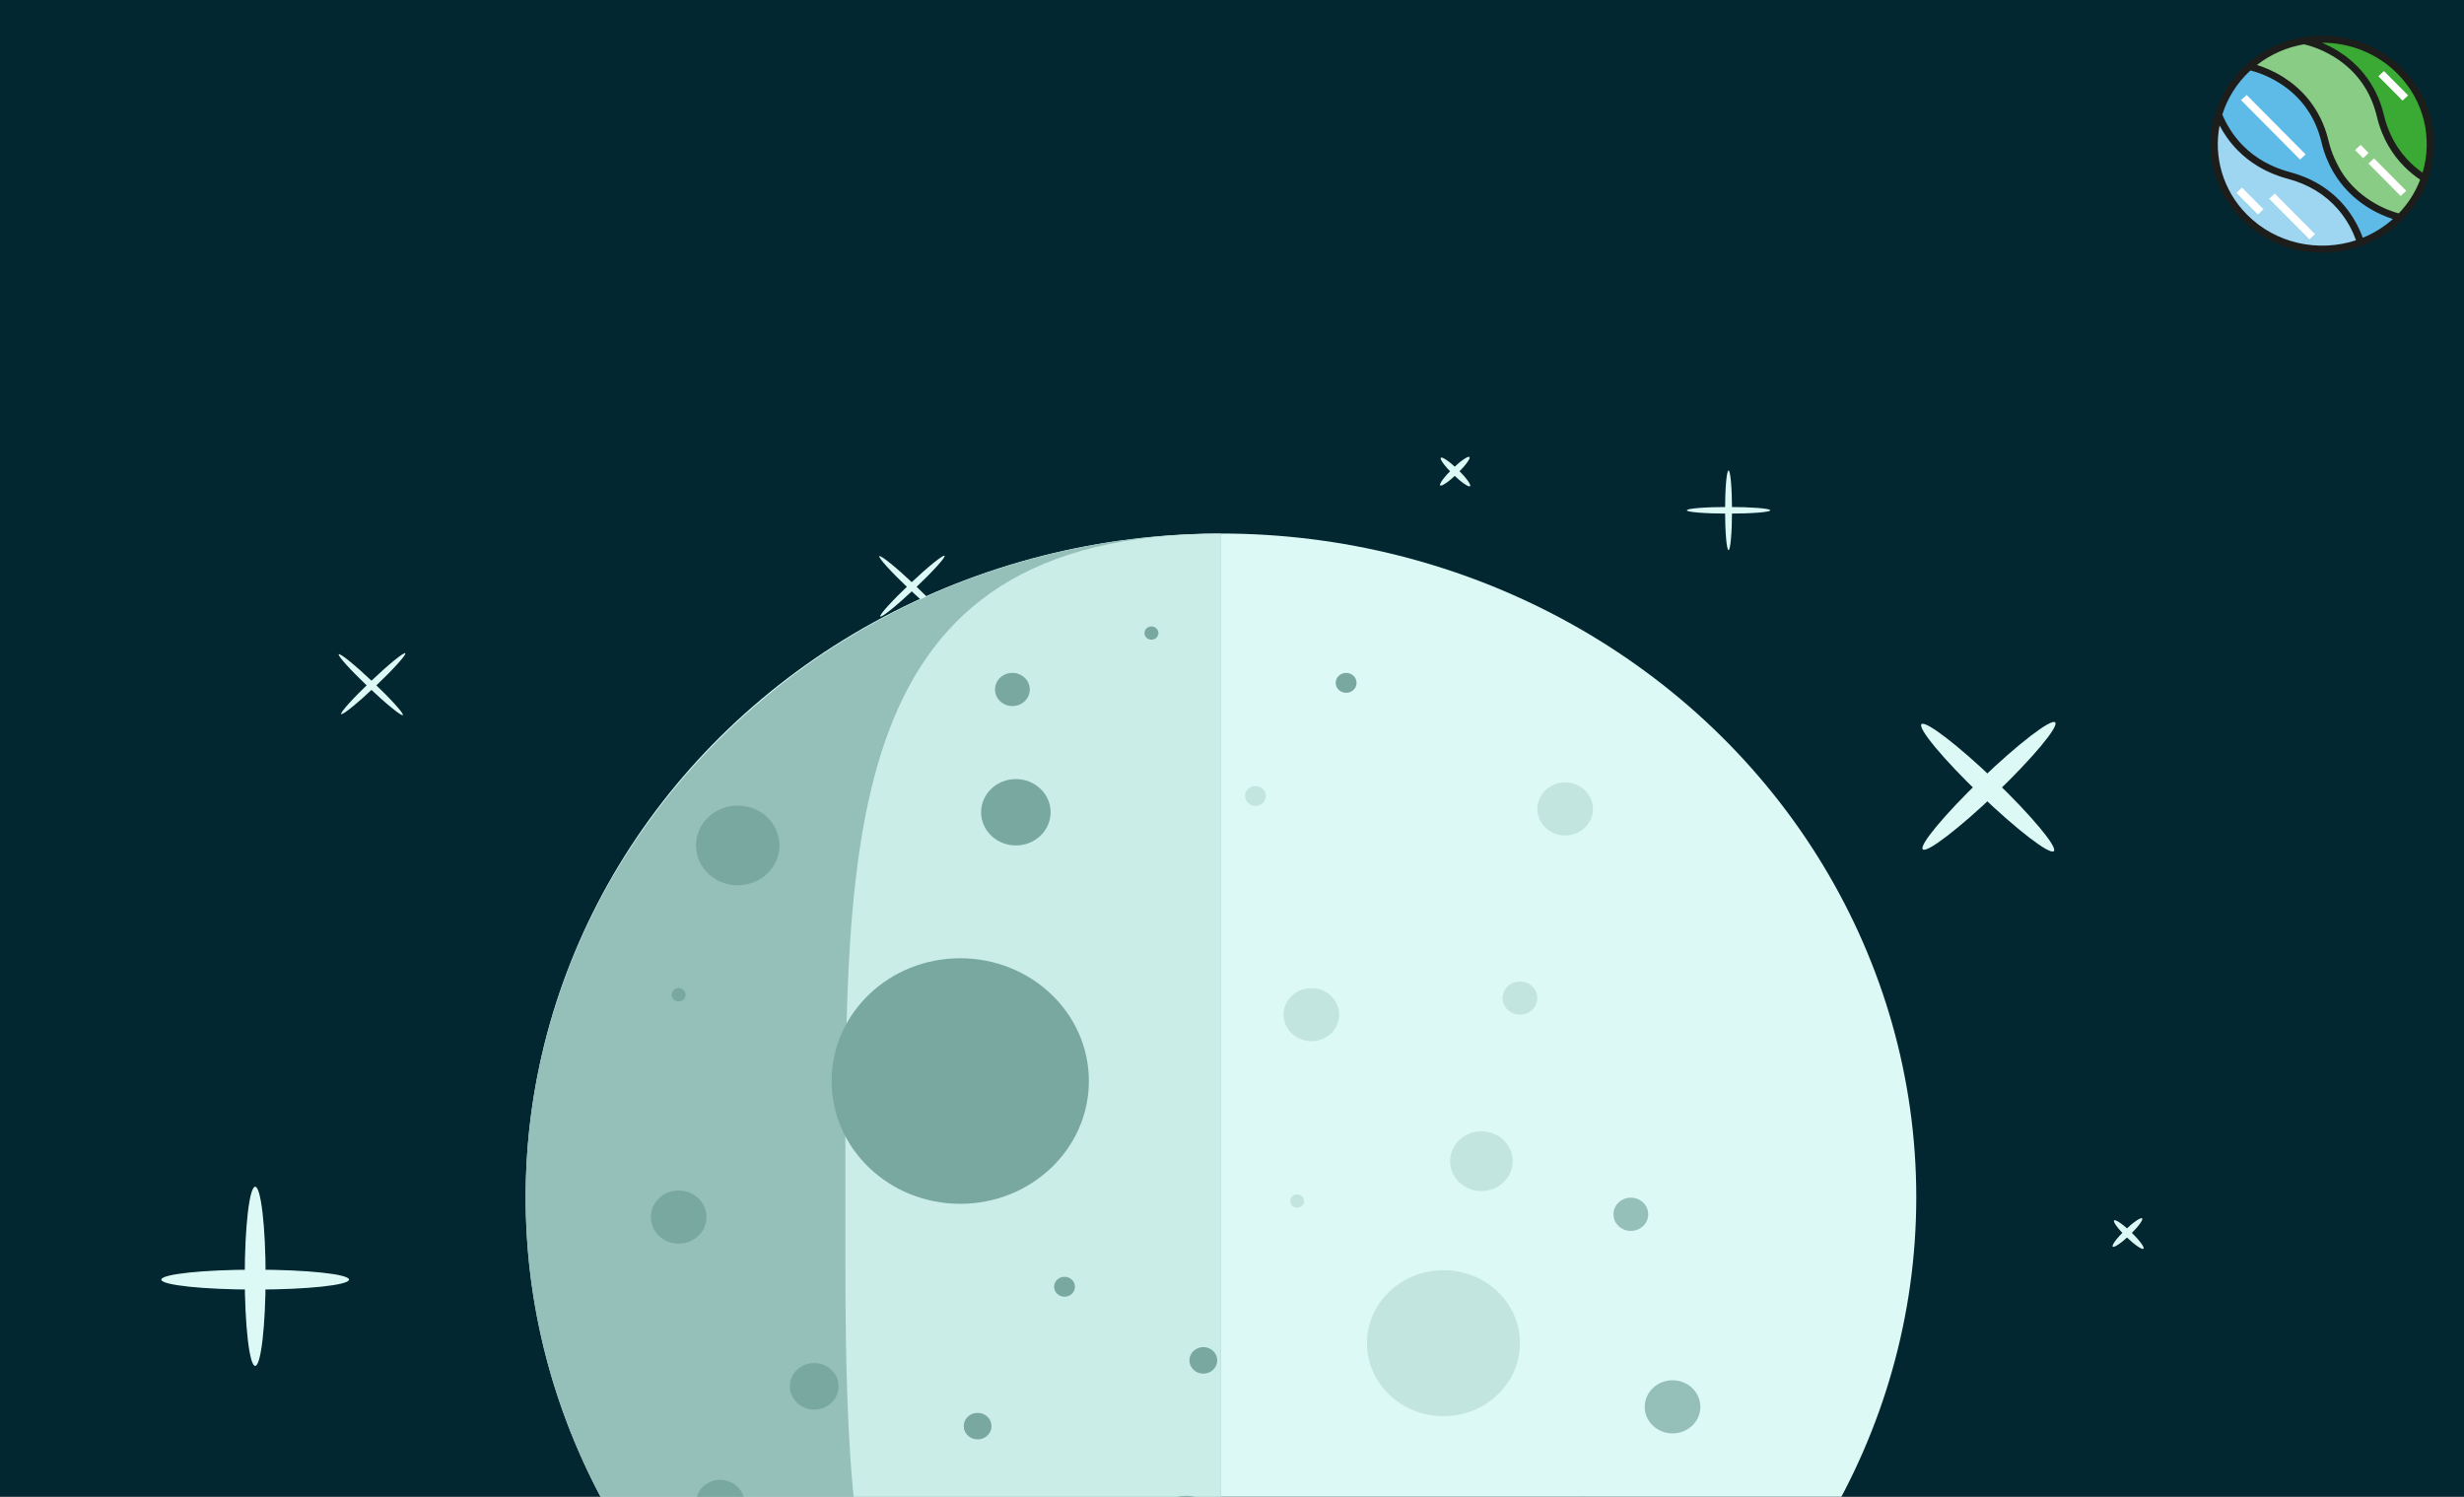 <?xml version="1.0" encoding="UTF-8" standalone="no"?>
<svg
   xmlns:dc="http://purl.org/dc/elements/1.1/"
   xmlns:cc="http://creativecommons.org/ns#"
   xmlns:rdf="http://www.w3.org/1999/02/22-rdf-syntax-ns#"
   xmlns:svg="http://www.w3.org/2000/svg"
   xmlns="http://www.w3.org/2000/svg"
   xmlns:sodipodi="http://sodipodi.sourceforge.net/DTD/sodipodi-0.dtd"
   xmlns:inkscape="http://www.inkscape.org/namespaces/inkscape"
   width="229.097mm"
   height="139.172mm"
   viewBox="0 0 229.097 139.172"
   version="1.1"
   id="svg8"
   inkscape:version="1.0.2 (1.0.2+r75+1)"
   sodipodi:docname="space-inkscape.svg">
  <rect x="0" y="0" width="229.097" height="139.172" fill="#808080" stroke="none"/>
  <defs
     id="defs2" />
  <sodipodi:namedview
     id="base"
     pagecolor="#ffffff"
     bordercolor="#666666"
     borderopacity="1.0"
     inkscape:pageopacity="0.0"
     inkscape:pageshadow="2"
     inkscape:zoom="0.82815589"
     inkscape:cx="389.93629"
     inkscape:cy="326.47823"
     inkscape:document-units="mm"
     inkscape:current-layer="XMLID_1790_"
     inkscape:document-rotation="0"
     showgrid="false"
     showguides="false"
     inkscape:window-width="1391"
     inkscape:window-height="839"
     inkscape:window-x="49"
     inkscape:window-y="24"
     inkscape:window-maximized="1"
     fit-margin-top="0"
     fit-margin-left="0"
     fit-margin-right="0"
     fit-margin-bottom="0" />
  <g
     inkscape:label="Layer 1"
     inkscape:groupmode="layer"
     id="layer1"
     transform="translate(-0.373,-158.216)">
    <g
       id="g140"
       transform="matrix(0.265,0,0,0.265,0.373,161.921)">
      <rect
         style="fill:#022730;fill-opacity:1;fill-rule:evenodd;stroke-width:1.108"
         id="rect250"
         width="865.875"
         height="526.003"
         x="2.3564148e-08"
         y="-14.003" />
      <g
         id="g42" />
      <g
         id="g62" />
      <g
         id="g64" />
      <g
         id="g66" />
      <g
         id="g68" />
      <g
         id="g70" />
      <g
         id="g72" />
      <g
         id="g74" />
      <g
         id="g76" />
      <g
         id="g78" />
      <g
         id="g80" />
      <g
         id="g82" />
      <g
         id="g84" />
      <g
         id="g86" />
      <g
         id="g88" />
      <g
         id="g90" />
      <g
         id="g36"
         transform="matrix(1.798,0,0,1.833,-29.033,7.717)">
        <g
           id="g36-5"
           transform="matrix(0.848,0,0,0.794,42.747,18.835)">
          <ellipse
             style="fill:#dcf9f6"
             cx="27.355"
             cy="269.079"
             rx="2.4"
             ry="21.6"
             id="ellipse6" />
          <ellipse
             style="fill:#dcf9f6"
             cx="27.355"
             cy="269.879"
             rx="21.6"
             ry="2.4"
             id="ellipse8" />
          <ellipse
             transform="matrix(0.705,-0.709,0.709,0.705,18.621,346.765)"
             style="fill:#dcf9f6"
             cx="426.474"
             cy="150.981"
             rx="21.6"
             ry="2.4"
             id="ellipse10" />
          <ellipse
             transform="matrix(0.705,0.709,-0.709,0.705,232.767,-257.554)"
             style="fill:#dcf9f6"
             cx="426.225"
             cy="151.245"
             rx="21.6"
             ry="2.4"
             id="ellipse12" />
          <ellipse
             style="fill:#dcf9f6"
             cx="366.4"
             cy="84.4"
             rx="0.8"
             ry="9.6"
             id="ellipse14" />
          <ellipse
             style="fill:#dcf9f6"
             cx="366.4"
             cy="84.4"
             rx="9.6"
             ry="0.8"
             id="ellipse16" />
          <ellipse
             transform="matrix(-0.711,-0.704,0.704,-0.711,232.771,301.538)"
             style="fill:#dcf9f6"
             cx="178.387"
             cy="102.907"
             rx="10.4"
             ry="0.8"
             id="ellipse18" />
          <ellipse
             transform="matrix(0.711,-0.704,0.704,0.711,-20.641,155.291)"
             style="fill:#dcf9f6"
             cx="178.491"
             cy="102.742"
             rx="10.4"
             ry="0.8"
             id="ellipse20" />
          <ellipse
             transform="rotate(-135.146)"
             style="fill:#dcf9f6;stroke-width:1"
             cx="-127.429"
             cy="-51.578"
             rx="10.4"
             ry="0.8"
             id="ellipse22" />
          <ellipse
             transform="rotate(-44.854)"
             style="fill:#dcf9f6;stroke-width:1"
             cx="-50.353"
             cy="127.916"
             rx="10.4"
             ry="0.8"
             id="ellipse24" />
          <ellipse
             transform="matrix(0.7,-0.714,0.714,0.7,37.57,239.181)"
             style="fill:#dcf9f6"
             cx="303.395"
             cy="74.884"
             rx="4.8"
             ry="0.8"
             id="ellipse26" />
          <ellipse
             transform="matrix(0.7,0.714,-0.714,0.7,144.824,-194.203)"
             style="fill:#dcf9f6"
             cx="303.501"
             cy="75.23"
             rx="4.8"
             ry="0.8"
             id="ellipse28" />
          <ellipse
             transform="rotate(-45.292)"
             style="fill:#dcf9f6;stroke-width:1"
             cx="138.602"
             cy="507.507"
             rx="4.8"
             ry="0.8"
             id="ellipse30" />
          <ellipse
             transform="rotate(45.292)"
             style="fill:#dcf9f6;stroke-width:1"
             cx="506.634"
             cy="-143.641"
             rx="4.8"
             ry="0.8"
             id="ellipse32" />
          <circle
             style="fill:#dcf9f6"
             cx="249.6"
             cy="250"
             r="160"
             id="circle34" />
        </g>
        <path
           style="fill:#95bfb9;stroke-width:0.821"
           d="m 254.355,344.54 c -74.606,0 -135.646,-57.197 -135.646,-127.104 0,-69.907 61.041,-127.104 135.646,-127.104"
           id="path38" />
        <path
           style="fill:#caede7;stroke-width:0.821"
           d="m 254.355,344.54 c -74.606,0 -73.249,-57.197 -73.249,-127.104 0,-69.907 -1.356,-127.104 73.249,-127.104"
           id="path40" />
        <g
           id="g50"
           transform="matrix(0.848,0,0,0.794,42.747,18.835)">
          <circle
             style="fill:#78a8a0"
             cx="138.4"
             cy="165.2"
             r="9.6"
             id="circle42" />
          <circle
             style="fill:#78a8a0"
             cx="124.8"
             cy="201.2"
             r="1.6"
             id="circle44" />
          <circle
             style="fill:#78a8a0"
             cx="189.6"
             cy="222"
             r="29.6"
             id="circle46" />
          <circle
             style="fill:#78a8a0"
             cx="202.4"
             cy="157.2"
             r="8"
             id="circle48" />
        </g>
        <ellipse
           style="fill:#c3e5e0;stroke-width:0.821"
           cx="261.138"
           cy="140.537"
           id="circle52"
           rx="2.035"
           ry="1.907" />
        <g
           id="g60"
           transform="matrix(0.848,0,0,0.794,42.747,18.835)">
          <circle
             style="fill:#78a8a0"
             cx="278.4"
             cy="126"
             r="2.4"
             id="circle54" />
          <circle
             style="fill:#78a8a0"
             cx="201.6"
             cy="127.6"
             r="4"
             id="circle56" />
          <circle
             style="fill:#78a8a0"
             cx="233.6"
             cy="114"
             r="1.6"
             id="circle58" />
        </g>
        <g
           id="g70-6"
           transform="matrix(0.848,0,0,0.794,42.747,18.835)">
          <circle
             style="fill:#c3e5e0"
             cx="270.4"
             cy="206"
             r="6.4"
             id="circle62" />
          <circle
             style="fill:#c3e5e0"
             cx="318.4"
             cy="202"
             r="4"
             id="circle64" />
          <circle
             style="fill:#c3e5e0"
             cx="328.8"
             cy="156.4"
             r="6.4"
             id="circle66" />
          <circle
             style="fill:#c3e5e0"
             cx="300.8"
             cy="285.2"
             r="17.6"
             id="circle68" />
        </g>
        <g
           id="g80-2"
           transform="matrix(0.848,0,0,0.794,42.747,18.835)">
          <circle
             style="fill:#78a8a0"
             cx="156"
             cy="295.6"
             r="5.6"
             id="circle72" />
          <circle
             style="fill:#78a8a0"
             cx="213.6"
             cy="271.6"
             r="2.4"
             id="circle74" />
          <circle
             style="fill:#78a8a0"
             cx="241.6"
             cy="331.6"
             r="9.6"
             id="circle76" />
          <circle
             style="fill:#78a8a0"
             cx="124.8"
             cy="254.8"
             r="6.4"
             id="circle78" />
        </g>
        <ellipse
           style="fill:#c3e5e0;stroke-width:0.821"
           cx="269.276"
           cy="218.071"
           id="circle82"
           rx="1.356"
           ry="1.271" />
        <ellipse
           style="fill:#95bfb9;stroke-width:0.821"
           cx="334.387"
           cy="220.613"
           id="circle84"
           rx="3.391"
           ry="3.178" />
        <g
           id="g90-9"
           transform="matrix(0.848,0,0,0.794,42.747,18.835)">
          <circle
             style="fill:#78a8a0"
             cx="174.4"
             cy="339.6"
             r="9.6"
             id="circle86" />
          <circle
             style="fill:#78a8a0"
             cx="193.6"
             cy="305.2"
             r="3.2"
             id="circle88" />
        </g>
        <ellipse
           style="fill:#c3e5e0;stroke-width:0.821"
           cx="290.98"
           cy="291.156"
           id="circle92"
           rx="2.713"
           ry="2.542" />
        <g
           id="g98"
           transform="matrix(0.848,0,0,0.794,42.747,18.835)">
          <circle
             style="fill:#78a8a0"
             cx="241.6"
             cy="369.2"
             r="2.4"
             id="circle94" />
          <circle
             style="fill:#78a8a0"
             cx="201.6"
             cy="365.2"
             r="1.6"
             id="circle96" />
        </g>
        <ellipse
           style="fill:#95bfb9;stroke-width:0.821"
           cx="324.891"
           cy="279.716"
           id="circle100"
           rx="5.426"
           ry="5.084" />
        <ellipse
           style="fill:#c3e5e0;stroke-width:0.821"
           cx="283.519"
           cy="317.212"
           id="circle102"
           rx="3.391"
           ry="3.178" />
        <ellipse
           style="fill:#78a8a0;stroke-width:0.821"
           cx="250.964"
           cy="248.576"
           id="circle104"
           rx="2.713"
           ry="2.542" />
        <ellipse
           style="fill:#95bfb9;stroke-width:0.821"
           cx="342.525"
           cy="257.473"
           id="circle106"
           rx="5.426"
           ry="5.084" />
        <ellipse
           style="fill:#78a8a0;stroke-width:0.821"
           cx="156.69"
           cy="275.903"
           id="circle108"
           rx="4.748"
           ry="4.449" />
        <ellipse
           style="fill:#c3e5e0;stroke-width:0.821"
           cx="305.223"
           cy="210.445"
           id="circle110"
           rx="6.104"
           ry="5.72" />
        <g
           id="g1472"
           transform="matrix(0.556,0,0,0.545,-252.061,-177.849)">
          <g
             id="XMLID_1790_">
	
	<g
   id="XMLID_985_"
   transform="matrix(0.127,0.128,-0.132,0.123,1304.877,295.433)">
		<circle
   style="fill:#3aaa35"
   cx="214.604"
   cy="262.816"
   r="207.682"
   id="circle1353" />

	</g>

	<g
   id="XMLID_713_"
   transform="matrix(0.127,0.128,-0.132,0.123,1304.877,295.433)">
		<polygon
   style="fill:#5ebae7"
   points="422.286,262.816 407.452,262.816 362.948,285.068 273.942,285.068 214.604,255.399 147.85,233.147 95.929,225.73 21.757,247.982 6.923,270.565 29.174,359.24 81.095,381.491 170.101,374.074 244.273,336.988 318.445,322.154 370.366,329.572 407.452,351.823 422.286,270.233 "
   id="polygon1356" />

	</g>

	<g
   id="XMLID_710_"
   transform="matrix(0.127,0.128,-0.132,0.123,1304.877,295.433)">
		<polygon
   style="fill:#89cc86"
   points="422.286,262.816 385.2,270.233 311.028,285.068 222.021,255.399 170.101,233.147 110.763,225.73 29.174,247.982 6.923,248.427 29.174,158.975 73.677,129.307 133.015,114.472 222.021,129.307 296.194,166.393 377.783,173.81 392.617,166.393 422.286,233.147 "
   id="polygon1359" />

	</g>

	<g
   id="XMLID_711_"
   transform="matrix(0.127,0.128,-0.132,0.123,1304.877,295.433)">
		<path
   style="fill:#9ed6f1"
   d="m 405.646,344.405 c -31.704,74.141 -105.306,126.093 -191.042,126.093 -70.679,0 -133.112,-35.307 -170.623,-89.246 l 7.445,-7.178 96.424,7.417 59.338,-22.252 66.755,-29.669 59.338,-7.417 z"
   id="path1362" />

	</g>

	<path
   style="fill:#1d1d1b;stroke-width:0.18"
   d="m 1336.637,356.01 c 0.207,-10.178 -3.676,-19.826 -10.935,-27.166 -7.259,-7.34 -17.024,-11.493 -27.497,-11.694 -10.473,-0.201 -20.399,3.573 -27.951,10.628 -7.552,7.055 -11.825,16.546 -12.032,26.724 -0.207,10.178 3.676,19.826 10.935,27.166 7.259,7.34 17.024,11.493 27.497,11.694 10.473,0.201 20.399,-3.573 27.951,-10.628 7.552,-7.055 11.825,-16.546 12.032,-26.724 z m -45.601,-35.818 c 0.051,0.009 5.207,0.996 10.912,4.626 7.596,4.833 12.53,11.824 14.663,20.779 1.865,7.829 5.599,13.471 9.553,17.469 1.886,1.907 3.823,3.439 5.63,4.658 -1.638,4.286 -4.15,8.32 -7.529,11.839 -1.566,-0.412 -5.592,-1.659 -10.002,-4.527 -7.562,-4.918 -12.483,-11.974 -14.626,-20.97 -2.858,-11.997 -10.188,-18.771 -15.835,-22.34 -3.691,-2.333 -7.117,-3.629 -9.305,-4.299 4.928,-3.841 10.635,-6.262 16.544,-7.268 z m 32.841,10.356 c 9.424,9.529 12.304,22.872 8.749,34.735 -5.094,-3.593 -11.075,-9.852 -13.55,-20.24 -2.858,-11.997 -10.188,-18.77 -15.834,-22.341 -2.131,-1.348 -4.174,-2.348 -5.942,-3.083 9.68,-0.031 19.356,3.627 26.578,10.929 z m -51.656,-1.193 c 1.54,0.377 5.738,1.59 10.289,4.486 7.596,4.834 12.53,11.825 14.663,20.779 1.871,7.853 5.625,13.496 9.561,17.476 2.074,2.096 4.198,3.732 6.123,4.984 3.743,2.435 7.211,3.777 9.362,4.457 -3.193,2.847 -6.777,5.04 -10.572,6.586 -1.146,-3.174 -3.175,-7.411 -6.688,-11.501 -4.834,-5.631 -11.206,-9.527 -18.938,-11.583 -6.522,-1.734 -12.041,-4.851 -16.405,-9.263 0,-0.004 -0.01,-0.009 -0.014,-0.014 -3.819,-3.866 -6.044,-8.043 -7.251,-10.919 1.761,-5.638 4.981,-10.926 9.654,-15.292 0.071,-0.066 0.143,-0.13 0.215,-0.196 z m -1.24,50.609 c -8.52,-8.614 -11.69,-20.346 -9.594,-31.283 1.424,2.704 3.482,5.816 6.42,8.786 4.013,4.058 9.661,7.845 17.548,9.942 7.223,1.921 13.166,5.549 17.663,10.787 3.3,3.843 5.197,7.826 6.264,10.797 -13.067,4.314 -28.122,1.262 -38.301,-9.029 z"
   id="path1365" />

	<g
   id="XMLID_970_"
   transform="matrix(0.127,0.128,-0.132,0.123,1304.877,295.433)">
		<rect
   x="192.353"
   y="77.387"
   style="fill:#ffffff"
   width="66.755"
   height="14.834"
   id="rect1367" />

	</g>

	<g
   id="XMLID_971_"
   transform="matrix(0.127,0.128,-0.132,0.123,1304.877,295.433)">
		<rect
   x="303.61"
   y="210.896"
   style="fill:#ffffff"
   width="89.007"
   height="14.834"
   id="rect1370" />

	</g>

	<g
   id="XMLID_975_"
   transform="matrix(0.127,0.128,-0.132,0.123,1304.877,295.433)">
		<rect
   x="266.524"
   y="210.896"
   style="fill:#ffffff"
   width="22.252"
   height="14.834"
   id="rect1373" />

	</g>

	<g
   id="XMLID_982_"
   transform="matrix(0.127,0.128,-0.132,0.123,1304.877,295.433)">
		<rect
   x="44.009"
   y="299.902"
   style="fill:#ffffff"
   width="163.179"
   height="14.834"
   id="rect1376" />

	</g>

	<g
   id="XMLID_983_"
   transform="matrix(0.127,0.128,-0.132,0.123,1304.877,295.433)">
		<rect
   x="222.021"
   y="396.326"
   style="fill:#ffffff"
   width="111.258"
   height="14.834"
   id="rect1379" />

	</g>

	<g
   id="XMLID_984_"
   transform="matrix(0.127,0.128,-0.132,0.123,1304.877,295.433)">
		<rect
   x="170.101"
   y="433.412"
   style="fill:#ffffff"
   width="59.338"
   height="14.834"
   id="rect1382" />

	</g>

	
	
</g>
          <g
             id="g1392">
</g>
          <g
             id="g1394">
</g>
          <g
             id="g1396">
</g>
          <g
             id="g1398">
</g>
          <g
             id="g1400">
</g>
          <g
             id="g1402">
</g>
          <g
             id="g1404">
</g>
          <g
             id="g1406">
</g>
          <g
             id="g1408">
</g>
          <g
             id="g1410">
</g>
          <g
             id="g1412">
</g>
          <g
             id="g1414">
</g>
          <g
             id="g1416">
</g>
          <g
             id="g1418">
</g>
          <g
             id="g1420">
</g>
        </g>
      </g>
    </g>
  </g>
</svg>
